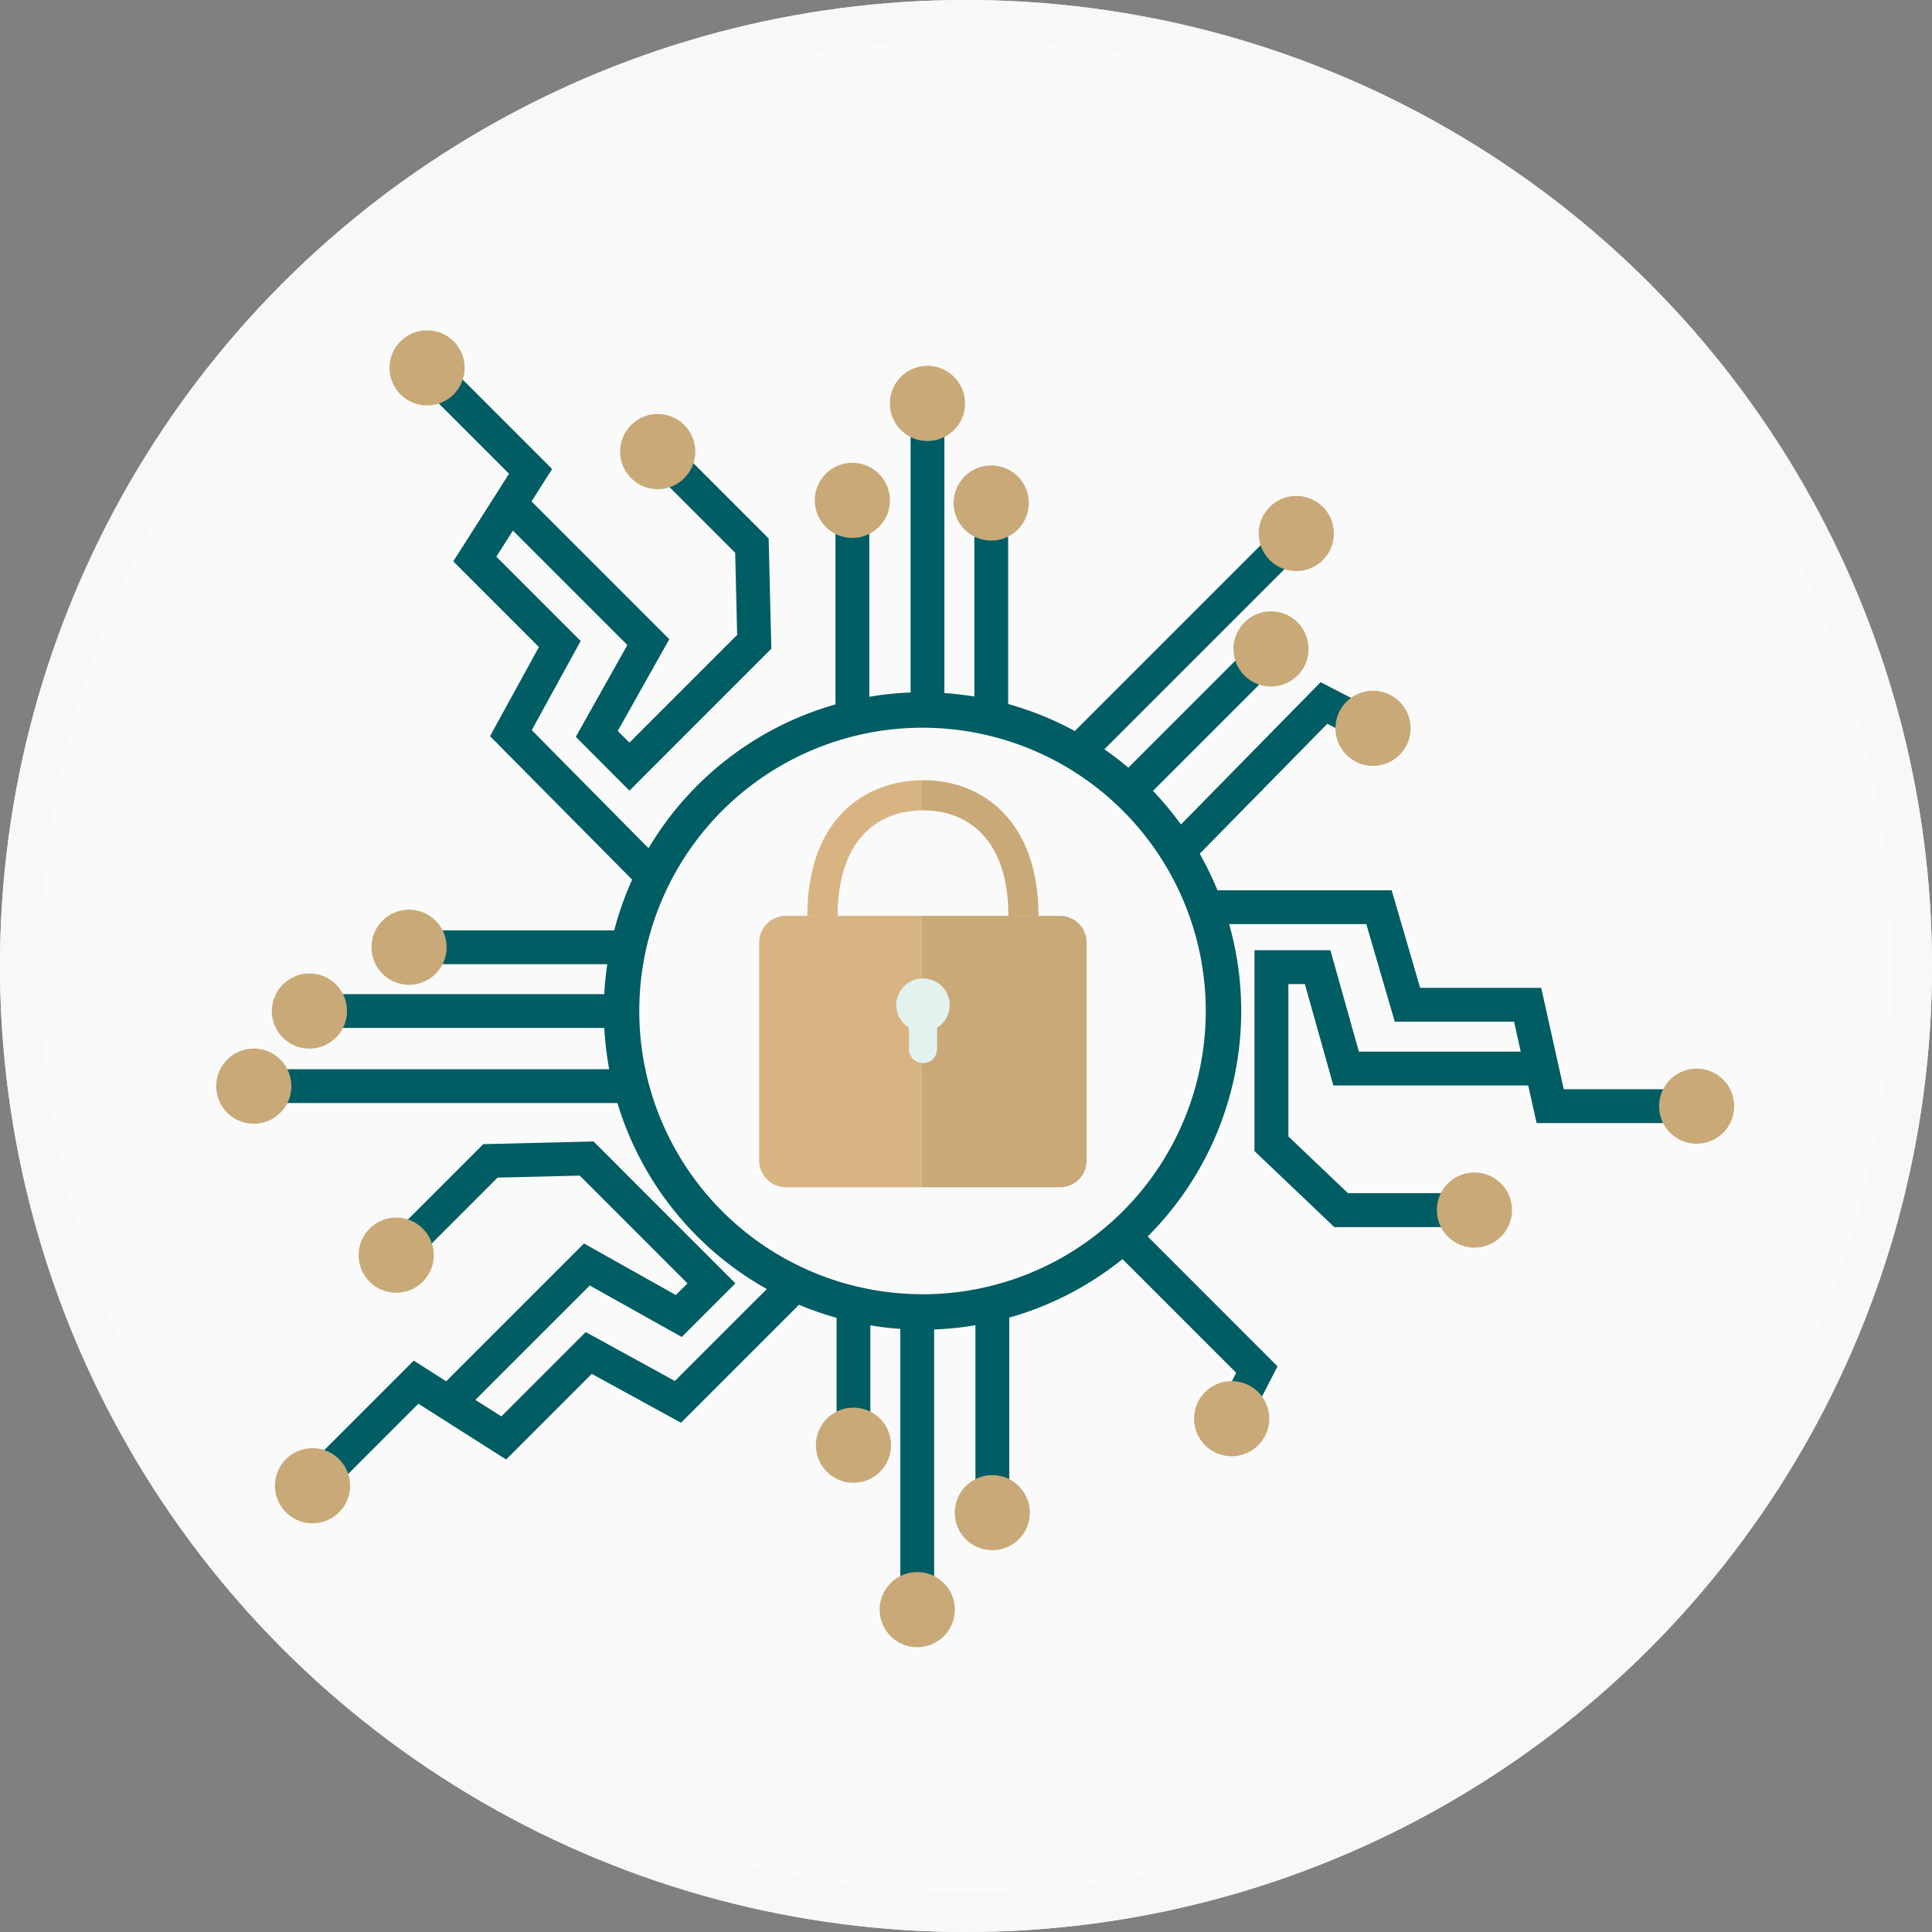 <svg xmlns="http://www.w3.org/2000/svg" width="97" height="97" viewBox="0 0 97 97">
  <rect x="0" y="0" width="97" height="97" fill="#808080" stroke="none"/>
  <g id="ico-5" transform="translate(0 0)">
    <g id="Ellipse_11172" data-name="Ellipse 11172" transform="translate(0 0)" fill="#fafafa" stroke="#f8f8f8" stroke-width="2">
      <circle cx="48.5" cy="48.5" r="48.5" stroke="none"/>
      <circle cx="48.5" cy="48.5" r="47.5" fill="none"/>
    </g>
    <g id="Group_56232" data-name="Group 56232" transform="translate(10.856 16.584)">
      <g id="Group_56184" data-name="Group 56184" transform="translate(34.862 4.424)">
        <rect id="Rectangle_14003" data-name="Rectangle 14003" width="1.697" height="14.779" fill="#005d63"/>
      </g>
      <g id="Group_56185" data-name="Group 56185" transform="translate(38.063 10.361)">
        <rect id="Rectangle_14004" data-name="Rectangle 14004" width="1.697" height="8.843" fill="#005d63"/>
      </g>
      <g id="Group_56192" data-name="Group 56192" transform="translate(27.26 22.587)">
        <g id="Group_56186" data-name="Group 56186" transform="translate(0 6.811)">
          <path id="Path_122783" data-name="Path 122783" d="M226.292,245.221v13.626h-6.824a1.341,1.341,0,0,1-1.342-1.34V246.563a1.342,1.342,0,0,1,1.342-1.342Z" transform="translate(-218.126 -245.221)" fill="#d8b482"/>
        </g>
        <g id="Group_56187" data-name="Group 56187" transform="translate(8.166 6.811)">
          <path id="Path_122784" data-name="Path 122784" d="M256.046,246.563v10.945a1.34,1.34,0,0,1-1.34,1.34H247.77V245.221h6.936A1.342,1.342,0,0,1,256.046,246.563Z" transform="translate(-247.77 -245.221)" fill="#c8a977"/>
        </g>
        <g id="Group_56188" data-name="Group 56188" transform="translate(6.882 9.951)">
          <path id="Path_122785" data-name="Path 122785" d="M244.45,256.623a1.336,1.336,0,0,0-.7,2.473v1.047a.706.706,0,1,0,1.411,0V259.1a1.336,1.336,0,0,0-.7-2.473Z" transform="translate(-243.111 -256.622)" fill="#e2f2ef"/>
        </g>
        <g id="Group_56191" data-name="Group 56191" transform="translate(2.417 0)">
          <g id="Group_56189" data-name="Group 56189" transform="translate(0 0.003)">
            <path id="Path_122786" data-name="Path 122786" d="M232.654,220.5v1.513c-2.371.024-4.234,1.64-4.234,5.3H226.9C226.9,222.423,229.814,220.52,232.654,220.5Z" transform="translate(-226.9 -220.5)" fill="#d8b482"/>
          </g>
          <g id="Group_56190" data-name="Group 56190" transform="translate(5.752)">
            <path id="Path_122787" data-name="Path 122787" d="M253.631,227.307h-1.513c0-3.8-1.992-5.3-4.29-5.3h-.053v-1.513h.053C250.859,220.493,253.631,222.584,253.631,227.307Z" transform="translate(-247.774 -220.494)" fill="#c8a977"/>
          </g>
        </g>
      </g>
      <g id="Group_56194" data-name="Group 56194" transform="translate(19.458 18.174)">
        <g id="Group_56193" data-name="Group 56193" transform="translate(0)">
          <path id="Path_122788" data-name="Path 122788" d="M205.813,204.476a16,16,0,1,0,16,16,16,16,0,0,0-16-16Zm0,30.221a14.221,14.221,0,1,1,14.221-14.221A14.221,14.221,0,0,1,205.813,234.7Z" transform="translate(-189.81 -204.476)" fill="#005d63"/>
        </g>
      </g>
      <g id="Group_56195" data-name="Group 56195" transform="translate(10.651 1.952)">
        <path id="Path_122789" data-name="Path 122789" d="M168.277,171.422l-7.342-7.41,2.455-4.477-4.3-4.3,2.8-4.4-4.051-4.051,1.2-1.2,5.014,5.014-2.8,4.4,4.234,4.234-2.456,4.477,6.442,6.514Z" transform="translate(-157.84 -145.586)" fill="#005d63"/>
      </g>
      <g id="Group_56196" data-name="Group 56196" transform="translate(14.148 6.038)">
        <path id="Path_122790" data-name="Path 122790" d="M177.13,177.5l-2.694-2.7,2.588-4.611-6.493-6.493,1.2-1.2,7.4,7.4-2.589,4.607.586.586,5.41-5.408-.1-4.125-3.937-3.937,1.2-1.2,4.417,4.417.136,5.537Z" transform="translate(-170.531 -160.426)" fill="#005d63"/>
      </g>
      <g id="Group_56197" data-name="Group 56197" transform="translate(8.7 0)">
        <circle id="Ellipse_11173" data-name="Ellipse 11173" cx="1.886" cy="1.886" r="1.886" transform="translate(0 0)" fill="#c8a977"/>
      </g>
      <g id="Group_56198" data-name="Group 56198" transform="translate(33.823 1.785)">
        <path id="Path_122791" data-name="Path 122791" d="M245.73,146.866a1.886,1.886,0,1,1-1.886-1.886,1.886,1.886,0,0,1,1.886,1.886Z" transform="translate(-241.959 -144.98)" fill="#c8a977"/>
      </g>
      <g id="Group_56199" data-name="Group 56199" transform="translate(37.026 6.784)">
        <path id="Path_122792" data-name="Path 122792" d="M257.353,165.012a1.886,1.886,0,1,1-1.886-1.886A1.886,1.886,0,0,1,257.353,165.012Z" transform="translate(-253.582 -163.126)" fill="#c8a977"/>
      </g>
      <g id="Group_56200" data-name="Group 56200" transform="translate(42.645 10.133)">
        <rect id="Rectangle_14005" data-name="Rectangle 14005" width="14.779" height="1.697" transform="translate(0 10.449) rotate(-45)" fill="#005d63"/>
      </g>
      <g id="Group_56201" data-name="Group 56201" transform="translate(44.909 16.593)">
        <rect id="Rectangle_14006" data-name="Rectangle 14006" width="8.843" height="1.697" transform="translate(0 6.252) rotate(-45)" fill="#005d63"/>
      </g>
      <g id="Group_56202" data-name="Group 56202" transform="translate(52.343 8.311)">
        <path id="Path_122793" data-name="Path 122793" d="M312.406,171.9a1.886,1.886,0,1,1,0-2.666A1.886,1.886,0,0,1,312.406,171.9Z" transform="translate(-309.187 -168.677)" fill="#c8a977"/>
      </g>
      <g id="Group_56203" data-name="Group 56203" transform="translate(51.073 14.112)">
        <path id="Path_122794" data-name="Path 122794" d="M307.794,192.946a1.886,1.886,0,1,1,0-2.666A1.886,1.886,0,0,1,307.794,192.946Z" transform="translate(-304.575 -189.727)" fill="#c8a977"/>
      </g>
      <g id="Group_56204" data-name="Group 56204" transform="translate(31.091 10.207)">
        <rect id="Rectangle_14007" data-name="Rectangle 14007" width="1.697" height="8.843" fill="#005d63"/>
      </g>
      <g id="Group_56205" data-name="Group 56205" transform="translate(30.054 6.652)">
        <path id="Path_122795" data-name="Path 122795" d="M232.042,164.533a1.886,1.886,0,1,1-1.886-1.886,1.886,1.886,0,0,1,1.886,1.886Z" transform="translate(-228.271 -162.647)" fill="#c8a977"/>
      </g>
      <g id="Group_56206" data-name="Group 56206" transform="translate(34.347 48.694)">
        <rect id="Rectangle_14008" data-name="Rectangle 14008" width="1.697" height="14.779" fill="#005d63"/>
      </g>
      <g id="Group_56207" data-name="Group 56207" transform="translate(31.145 48.848)">
        <rect id="Rectangle_14009" data-name="Rectangle 14009" width="1.697" height="5.437" fill="#005d63"/>
      </g>
      <g id="Group_56208" data-name="Group 56208" transform="translate(33.31 62.342)">
        <path id="Path_122796" data-name="Path 122796" d="M240.092,366.7a1.886,1.886,0,1,1,1.885,1.886,1.886,1.886,0,0,1-1.885-1.886Z" transform="translate(-240.092 -364.811)" fill="#c8a977"/>
      </g>
      <g id="Group_56209" data-name="Group 56209" transform="translate(30.108 54.09)">
        <path id="Path_122797" data-name="Path 122797" d="M228.47,336.743a1.886,1.886,0,1,1,1.886,1.886,1.886,1.886,0,0,1-1.886-1.886Z" transform="translate(-228.47 -334.857)" fill="#c8a977"/>
      </g>
      <g id="Group_56210" data-name="Group 56210" transform="translate(38.118 48.848)">
        <rect id="Rectangle_14010" data-name="Rectangle 14010" width="1.697" height="8.843" fill="#005d63"/>
      </g>
      <g id="Group_56211" data-name="Group 56211" transform="translate(37.081 57.475)">
        <path id="Path_122798" data-name="Path 122798" d="M253.78,349.032a1.884,1.884,0,1,1,.552,1.334,1.886,1.886,0,0,1-.552-1.334Z" transform="translate(-253.78 -347.146)" fill="#c8a977"/>
      </g>
      <g id="Group_56212" data-name="Group 56212" transform="translate(5.433 33.329)">
        <rect id="Rectangle_14011" data-name="Rectangle 14011" width="14.779" height="1.697" fill="#005d63"/>
      </g>
      <g id="Group_56213" data-name="Group 56213" transform="translate(11.37 30.127)">
        <rect id="Rectangle_14012" data-name="Rectangle 14012" width="8.843" height="1.697" fill="#005d63"/>
      </g>
      <g id="Group_56214" data-name="Group 56214" transform="translate(2.794 32.291)">
        <path id="Path_122799" data-name="Path 122799" d="M131.2,255.724a1.886,1.886,0,1,1-1.885,1.885,1.886,1.886,0,0,1,1.885-1.885Z" transform="translate(-129.315 -255.724)" fill="#c8a977"/>
      </g>
      <g id="Group_56215" data-name="Group 56215" transform="translate(7.796 29.088)">
        <path id="Path_122800" data-name="Path 122800" d="M149.349,244.1a1.886,1.886,0,1,1-1.886,1.886,1.886,1.886,0,0,1,1.886-1.886Z" transform="translate(-147.463 -244.1)" fill="#c8a977"/>
      </g>
      <g id="Group_56216" data-name="Group 56216" transform="translate(3.555 37.099)">
        <rect id="Rectangle_14013" data-name="Rectangle 14013" width="16.658" height="1.697" fill="#005d63"/>
      </g>
      <g id="Group_56217" data-name="Group 56217" transform="translate(0 36.063)">
        <path id="Path_122801" data-name="Path 122801" d="M121.058,269.414a1.886,1.886,0,1,1-1.886,1.886,1.886,1.886,0,0,1,1.886-1.886Z" transform="translate(-119.172 -269.414)" fill="#c8a977"/>
      </g>
      <g id="Group_56218" data-name="Group 56218" transform="translate(20.277 4.2)">
        <path id="Path_122802" data-name="Path 122802" d="M196,154.3a1.886,1.886,0,1,1-2.666,0A1.886,1.886,0,0,1,196,154.3Z" transform="translate(-192.778 -153.745)" fill="#c8a977"/>
      </g>
      <g id="Group_56219" data-name="Group 56219" transform="translate(4.902 47.125)">
        <path id="Path_122803" data-name="Path 122803" d="M138.164,320.388l-1.2-1.2,5.014-5.014,4.4,2.8,4.234-4.234,4.477,2.456,5.626-5.626,1.628.776-6.948,6.948-4.477-2.455-4.3,4.3-4.406-2.8Z" transform="translate(-136.964 -309.57)" fill="#005d63"/>
      </g>
      <g id="Group_56220" data-name="Group 56220" transform="translate(8.992 40.724)">
        <path id="Path_122804" data-name="Path 122804" d="M155.078,300.061l-1.2-1.2,7.4-7.4,4.611,2.589.586-.586-5.408-5.41-4.125.1-3.937,3.938-1.2-1.2,4.417-4.417,5.537-.136,7.123,7.124-2.694,2.694-4.619-2.586Z" transform="translate(-151.807 -286.338)" fill="#005d63"/>
      </g>
      <g id="Group_56221" data-name="Group 56221" transform="translate(2.949 56.125)">
        <path id="Path_122805" data-name="Path 122805" d="M130.43,342.794a1.886,1.886,0,1,1,0,2.666,1.886,1.886,0,0,1,0-2.666Z" transform="translate(-129.878 -342.241)" fill="#c8a977"/>
      </g>
      <g id="Group_56222" data-name="Group 56222" transform="translate(7.149 44.548)">
        <path id="Path_122806" data-name="Path 122806" d="M145.675,300.77a1.886,1.886,0,1,1,0,2.666A1.886,1.886,0,0,1,145.675,300.77Z" transform="translate(-145.122 -300.217)" fill="#c8a977"/>
      </g>
      <g id="Group_56227" data-name="Group 56227" transform="translate(49.187 28.114)">
        <g id="Group_56223" data-name="Group 56223" transform="translate(0 0)">
          <path id="Path_122807" data-name="Path 122807" d="M321.923,252.243h-7.091l-1.131-5.09h-5.989l-1.43-4.9h-8.555v-1.7h9.828l1.43,4.9h6.079l1.131,5.09h5.73Z" transform="translate(-297.727 -240.554)" fill="#005d63"/>
        </g>
        <g id="Group_56224" data-name="Group 56224" transform="translate(2.94 3.011)">
          <path id="Path_122808" data-name="Path 122808" d="M318.666,265.4h-6.25l-4.008-3.816V251.5h3.812l1.43,5.09h9.189v1.7H312.369l-1.43-5.09h-.828v7.649l2.99,2.846h5.568Z" transform="translate(-308.408 -251.5)" fill="#005d63"/>
        </g>
        <g id="Group_56225" data-name="Group 56225" transform="translate(23.252 8.954)">
          <path id="Path_122809" data-name="Path 122809" d="M384.025,276.834a1.885,1.885,0,1,1,1.334-.552A1.886,1.886,0,0,1,384.025,276.834Z" transform="translate(-382.139 -273.063)" fill="#c8a977"/>
        </g>
        <g id="Group_56226" data-name="Group 56226" transform="translate(12.098 14.171)">
          <path id="Path_122810" data-name="Path 122810" d="M343.53,295.771a1.886,1.886,0,1,1,1.886-1.886A1.886,1.886,0,0,1,343.53,295.771Z" transform="translate(-341.644 -292)" fill="#c8a977"/>
        </g>
      </g>
      <g id="Group_56228" data-name="Group 56228" transform="translate(47.864 17.667)">
        <path id="Path_122811" data-name="Path 122811" d="M294.14,211.573l-1.212-1.194,7.583-7.726,3.021,1.555-.776,1.509-1.909-.977Z" transform="translate(-292.928 -202.653)" fill="#005d63"/>
      </g>
      <g id="Group_56229" data-name="Group 56229" transform="translate(56.195 18.097)">
        <path id="Path_122812" data-name="Path 122812" d="M326.387,207.413a1.886,1.886,0,1,1,0-2.666,1.886,1.886,0,0,1,0,2.666Z" transform="translate(-323.168 -204.194)" fill="#c8a977"/>
      </g>
      <g id="Group_56230" data-name="Group 56230" transform="translate(44.913 44.845)">
        <path id="Path_122813" data-name="Path 122813" d="M289.022,311.47l-1.509-.776.985-1.915-6.3-6.3,1.2-1.2,7.175,7.176Z" transform="translate(-282.201 -301.283)" fill="#005d63"/>
      </g>
      <g id="Group_56231" data-name="Group 56231" transform="translate(49.096 52.758)">
        <path id="Path_122814" data-name="Path 122814" d="M297.944,333.239a1.886,1.886,0,1,1,2.666,0A1.886,1.886,0,0,1,297.944,333.239Z" transform="translate(-297.391 -330.019)" fill="#c8a977"/>
      </g>
    </g>
  </g>
</svg>
